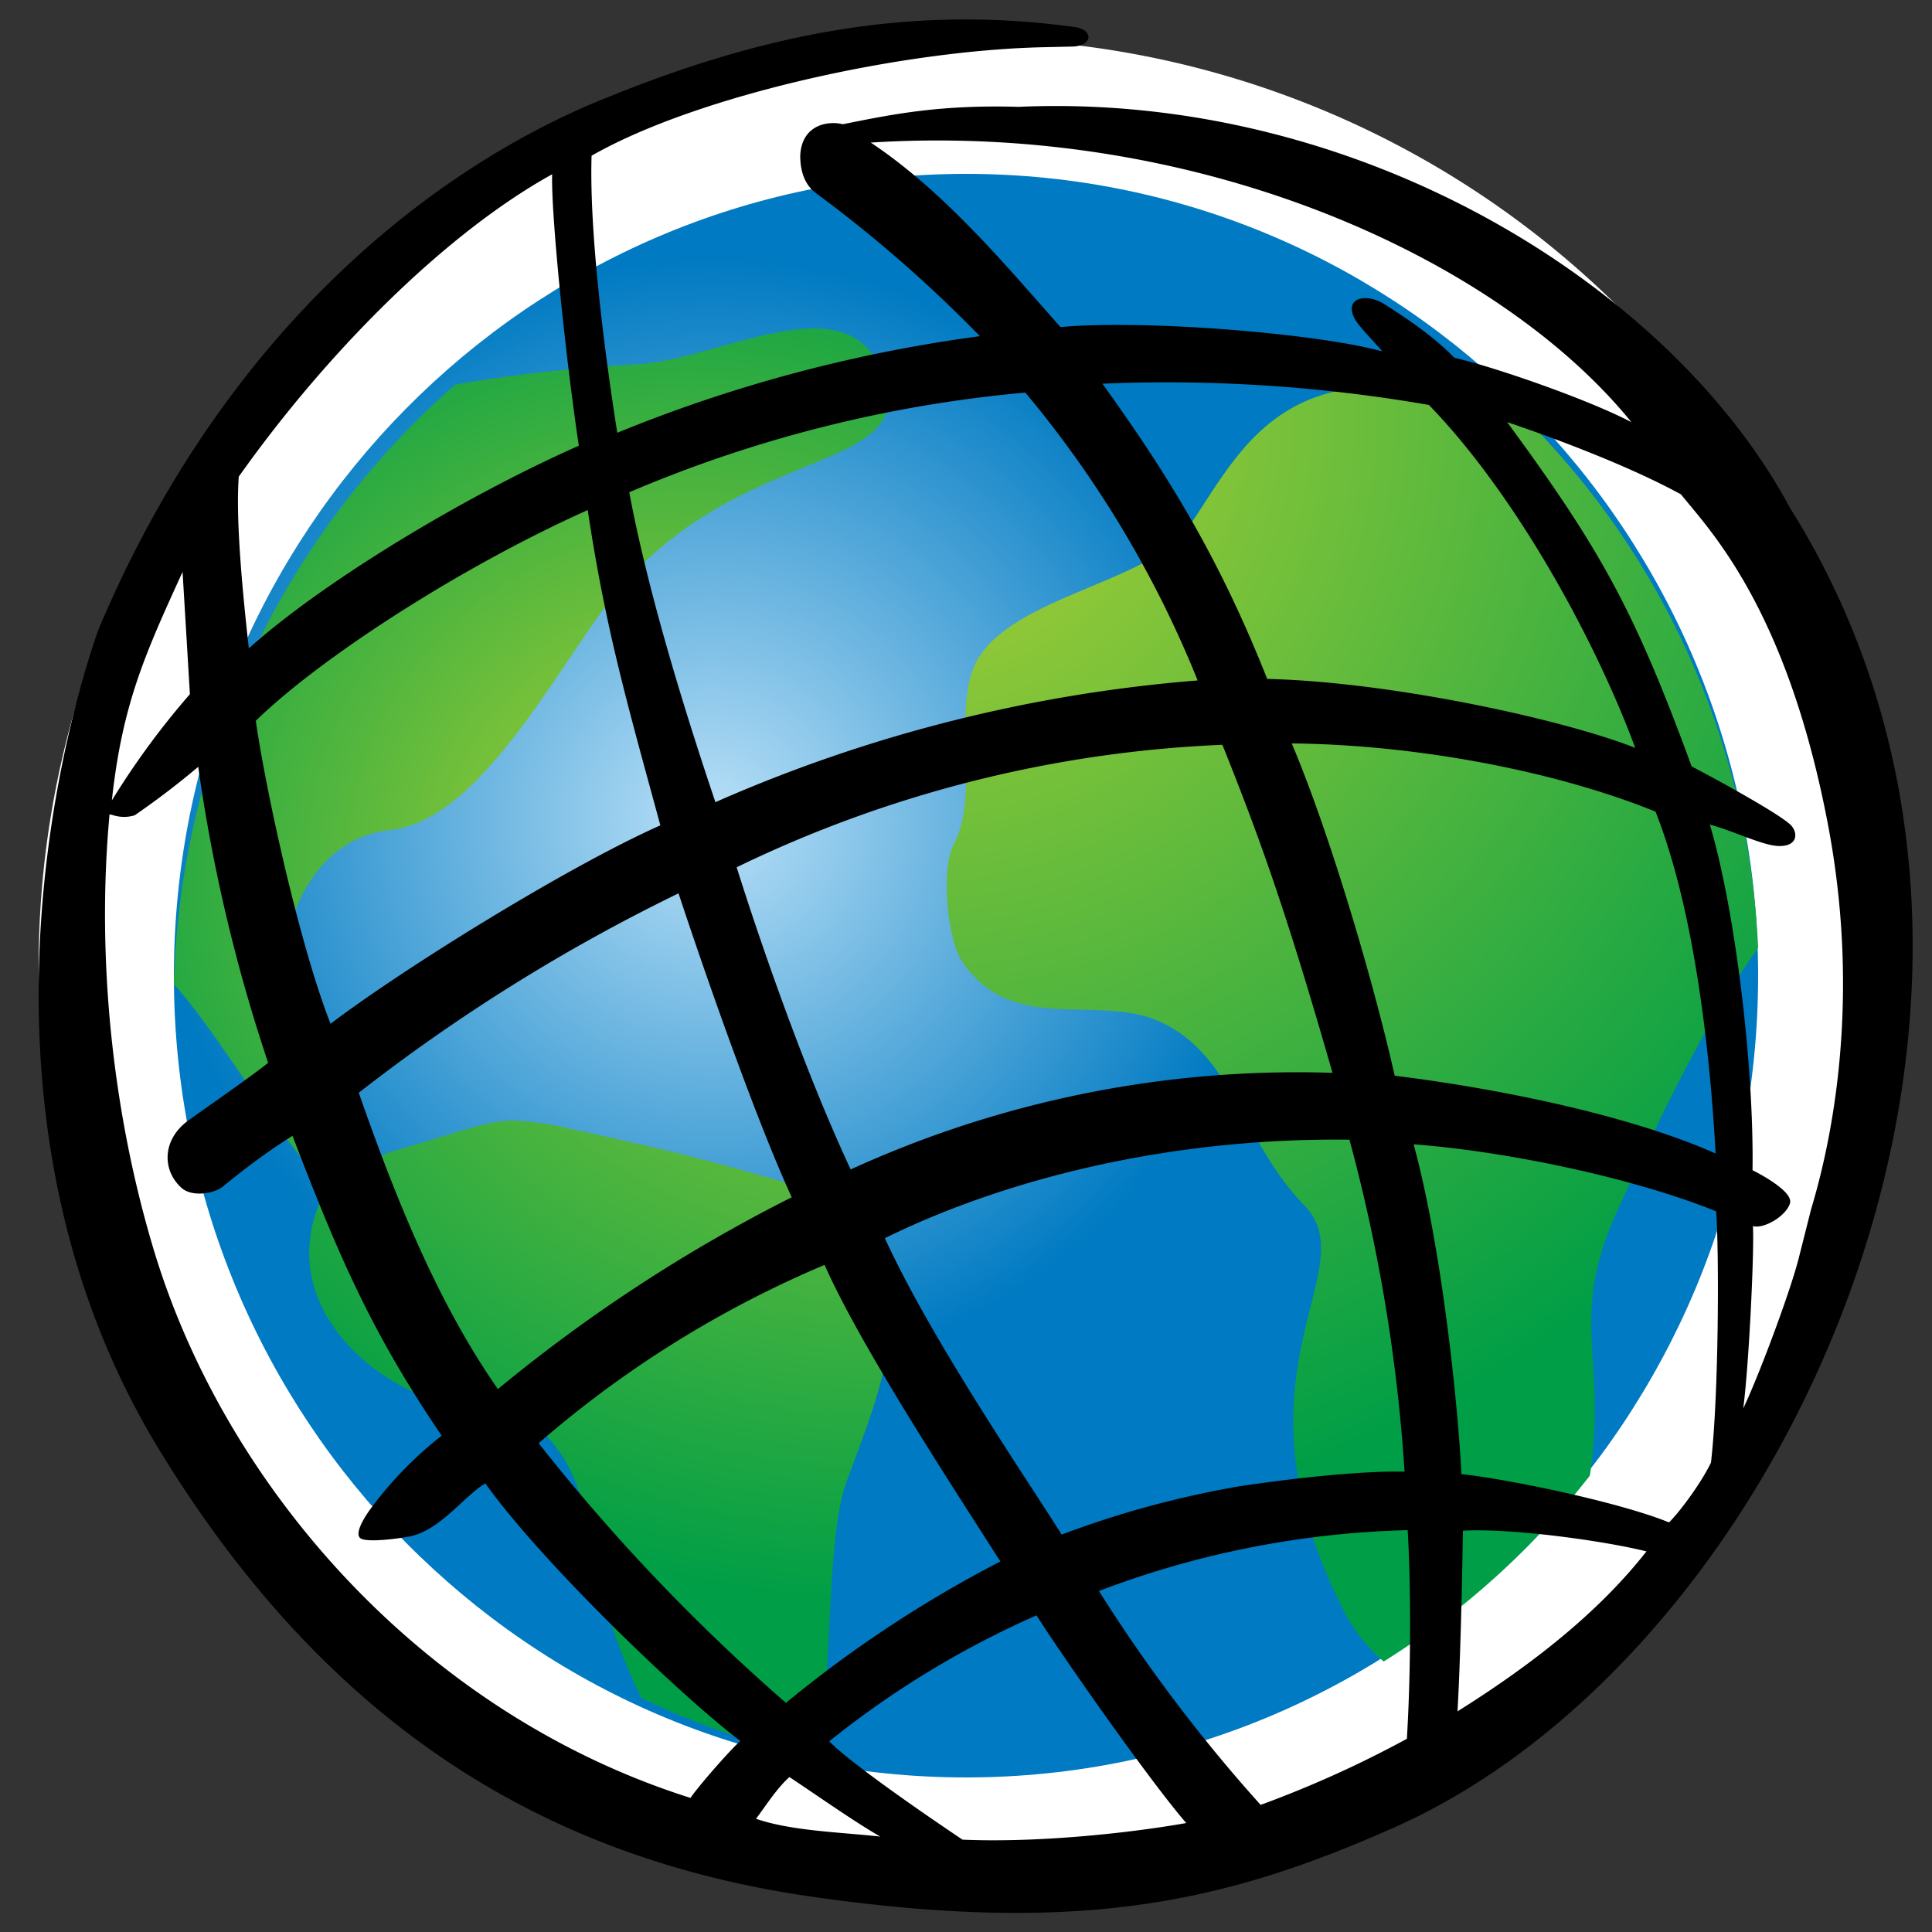 <svg xmlns="http://www.w3.org/2000/svg" viewBox="0 0 100 100" aria-labelledby="aria-label-esri-globe">
  <rect x="0" y="0" width="100" height="100" fill="#333333" stroke="none"/>
  <title>
    esri-globe
  </title>
  <defs>
    <radialGradient id="a" cx="34%" cy="40.72%" r="35.46%" fx="34%" fy="40.72%" gradientTransform="matrix(1 0 0 .988 0 0)">
      <stop offset="0%" stop-color="#B9E0F7"/>
      <stop offset="100%" stop-color="#007AC2"/>
    </radialGradient>
    <radialGradient id="b" cx="71.47%" cy="60.49%" r="97.2%" fx="71.47%" fy="60.49%" gradientTransform="matrix(1 0 0 .804 0 .12)">
      <stop offset="0%" stop-color="#B2D234"/>
      <stop offset="96.07%" stop-color="#009E46"/>
      <stop offset="100%" stop-color="#009E46"/>
    </radialGradient>
    <radialGradient id="c" cx="95.67%" cy="-55.71%" r="150.38%" fx="95.67%" fy="-55.71%" gradientTransform="matrix(1 0 0 .909 0 -.05)">
      <stop offset="0%" stop-color="#B2D234"/>
      <stop offset="96.07%" stop-color="#009E46"/>
      <stop offset="100%" stop-color="#009E46"/>
    </radialGradient>
    <radialGradient id="d" cx="-3.52%" cy="2.76%" r="143.09%" fx="-3.52%" fy="2.76%" gradientTransform="matrix(1 0 0 .636 0 .01)">
      <stop offset="0%" stop-color="#B2D234"/>
      <stop offset="96.07%" stop-color="#009E46"/>
      <stop offset="100%" stop-color="#009E46"/>
    </radialGradient>
  </defs>
  <g fill="none" fill-rule="nonzero">
    <path fill="#FFF" d="M98 50a48 48 0 1 1-96 0 48 48 0 0 1 96 0"/>
    <path fill="url(#a)" d="M7 49.5C7 72.42 25.36 91 48 91s41-18.58 41-41.5S70.64 8 48 8 7 26.58 7 49.5" transform="translate(2 1)"/>
    <path fill="url(#b)" d="M30.85 17.86a84.8 84.8 0 0 0-9.28 1.04A42.81 42.81 0 0 0 7 49.95c2.44 2.64 5.65 8.6 9.37 12.05.49-.22 1.02-.42 1.59-.6-1.82-2.17-4.37-5.05-4.75-6.38-1.88-6.5.3-12.58 4.99-13.06 4.2-.43 7.81-6.87 10.78-11.08 6.1-8.68 15.47-7.23 15-11.57-.54-2.54-2-3.31-3.86-3.31-2.8 0-6.49 1.75-9.27 1.86" transform="translate(2 1)"/>
    <path fill="url(#c)" d="M20.2 58.04c-.6.18-1.2.34-1.75.52-.5.14-.9.34-1.58.59-1.5.7-2.58 1.76-2.83 4.03-.46 4.11 3.31 7.34 6.49 8.29 4.03 1.2 4.37-.2 6.48 2.76 1.48 2.08 1.76 5.92 2.52 8.46.42 1.41.99 2.82 1.67 4.2A39.37 39.37 0 0 0 40.33 90c.8-4.88.44-11.47 1.49-14.31 2.15-5.83 3.37-8.4.46-14.42-6.4-1.88-8.35-2.47-14.8-3.85a14.27 14.27 0 0 0-2.89-.42c-1.14 0-2.09.34-4.4 1.04" transform="translate(2 1)"/>
    <path fill="url(#d)" d="M59.5 26.32c-1.91 2.73-8.6 3.48-10.74 6.56-1.67 2.4.06 7.11-1.4 9.84-.66 1.25-.35 4.9.46 6.08 2.57 3.76 6.85 1.67 10.07 3.02 3.92 1.65 4.37 6.22 7.62 9.57 3.26 3.35-4.16 8.5 1.9 20.69A8.6 8.6 0 0 0 69.62 85a41.3 41.3 0 0 0 10.67-9.62c.92-6.15-1.15-8.12 1.44-13.75 1.59-3.48 4.32-9.49 7.27-13.56-.5-11.41-5.6-21.61-13.48-28.79a6.6 6.6 0 0 1-2.97.01c-1.1-.2-2.1-.29-3-.29-6.08 0-7.89 4.2-10.06 7.32" transform="translate(2 1)"/>
    <path fill="#000" d="M45.56 95.06c-1.37-.79-3.09-2.01-4.7-3.08-.66.59-1.2 1.46-1.73 2.16 1.84.63 4.32.69 6.43.92m-7.24-4.95c-2.93-2.2-10.2-9.14-13.2-13.33-1.11.66-2.34 2.44-3.94 2.75-.63.12-2.05.3-2.47.12-.42-.18.1-1.07.55-1.66a19.66 19.66 0 0 1 3.6-3.68c-3.58-5.28-5.28-9.15-7.72-15.52-1.4.88-2.43 1.67-3.65 2.66-.42.32-1.55.53-2.1.03-1-.9-1.02-2.5.38-3.5.58-.42 3.44-2.41 4.11-2.97a85.6 85.6 0 0 1-3.62-15.32 41.22 41.22 0 0 1-3.29 2.51c-.66.2-1.1-.02-1.3-.05-.67 7.23.1 15.19 2.24 22.38 3.66 12.36 13.95 24.14 27.83 28.53.32-.49 1.92-2.35 2.58-2.95M9.83 35.94l-.38-6.34c-1.95 4.27-3.12 6.85-3.66 11.83a41.05 41.05 0 0 1 4.04-5.5M30.66 5.36C38.72 2 46.57.15 55.63 1.4c1 .14.93 1-.15 1.01l-1.27.03c-7.3.12-18.04 2.45-23.59 5.62-.12 3.74.59 9.67 1.33 14.34a76.09 76.09 0 0 1 18.77-5 69.38 69.38 0 0 0-8.48-7.4c-.55-.4-.82-1.07-.82-1.94.07-1.62 1.46-1.82 2.2-1.63 2.47-.49 4.92-1.02 9.1-.9 17.65-.78 33.78 9.28 39.93 20.76 15.6 24.85.01 59.13-20.4 68.26-8.74 3.9-16.23 5.6-30.04 3.65-13.83-1.94-25.14-8.76-33.92-23.08-10.82-17.65-4.73-38.2-3.2-42.52 6.5-15.47 17.18-23.68 25.57-27.24m-18.25 18.8c-.24 1.87.01 5.3.47 9.4 3.76-3.38 11.01-7.8 17.08-10.49-.7-4.65-1.45-12.08-1.38-14.05-5.6 3.1-11.76 9.33-16.27 15.72m.93 12.57c.53 3.69 2.28 11.65 3.87 15.68 3.75-2.85 12.26-8.13 17.07-10.27-1.68-6.18-2.82-10.08-3.76-16.32-6.8 3.05-14 7.79-17.18 10.91m5.33 19.25c2.23 6.41 4.39 11.3 7.2 15.34a81.36 81.36 0 0 1 15.21-9.93c-1.7-3.69-4.15-10.57-5.86-15.73a92.96 92.96 0 0 0-16.55 10.32m9.31 18.14a99.1 99.1 0 0 0 12.8 13.44 62.89 62.89 0 0 1 11.1-7.32c-2.94-4.59-7.28-11.25-9.1-15.35a55.4 55.4 0 0 0-14.8 9.23m15.04 15.43c1.39 1.42 6.9 5.09 6.9 5.09 3.65.16 8.28-.28 11.58-.86-1.82-2.09-6.37-8.57-7.75-10.75a48.15 48.15 0 0 0-10.73 6.52m22.33 3.29a56.4 56.4 0 0 0 7.57-3.42c.23-3.84.2-8.2.04-10.8a48.2 48.2 0 0 0-15.98 3.15 81.28 81.28 0 0 0 8.37 11.07m10.19-4.84c3.73-2.34 7.24-5.04 9.78-8.28-2.19-.55-7.08-1.22-9.5-1.07 0 0-.08 5.86-.28 9.35m10.95-9.78c.7-.71 1.76-2.22 2.17-3.1.41-3.56.42-10.86.27-13-4.26-1.73-10.85-3.11-15.66-3.47 1.57 5.79 2.35 14.3 2.47 17.07 2.3.24 8.13 1.43 10.75 2.5m6.26-16.52c-.2.67-1.37 1.35-1.92 1.18.08 1.2-.2 7.14-.5 9.44.81-1.7 2.38-5.9 2.85-7.69l.66-2.61c.66-2.22 2.8-9.9.86-20-2.15-11.22-6.18-15.23-7.59-17.01-3.58-1.96-9-3.74-9-3.74 4.92 6.7 6.62 9.84 9.55 17.82 1.7.89 4.8 2.61 5.18 3.09.31.37.31 1.04-.65 1.03-.81 0-2.38-.79-3.59-1.11 1.3 4.34 2.29 12.45 2.21 17.89 0 0 2.13 1.04 1.94 1.71m-8.21-40.43c-6.81-8.4-22.22-15.55-39.37-14.47 3.83 2.55 7.02 6.39 9.82 9.55 4.28-.4 13.28.32 16.66 1.26-.58-.68-1.29-1.36-1.47-1.77-.48-1.04.68-1.26 1.6-.66 1.18.75 2.53 1.66 3.6 2.76 2 .45 6.89 2.14 9.16 3.33M88.8 59.7c-.3-5.42-1.12-12.65-3.11-17.69-5.28-2.14-12.5-3.47-18.83-3.53 1.95 4.6 4.22 12.27 5.33 17.2 4.58.56 11.74 1.87 16.6 4.02M73.96 20.96a79.33 79.33 0 0 0-16.9-1.1c3.53 4.9 6.11 9.18 8.53 15.28 6.54.16 15.41 2.13 19.05 3.57-2.17-5.84-6.3-13.24-10.68-17.75M44.03 60.53a55.63 55.63 0 0 1 24.94-5c-2.35-8.19-3.7-12-5.7-16.98a63.62 63.62 0 0 0-25.14 6.34s2.74 8.87 5.9 15.64m25.82-1.54c-9.74-.12-18.24 2.23-24.05 5.1 2.46 5.35 7.33 12.43 9.15 15.34a50.06 50.06 0 0 1 9.2-2.5c2.65-.4 6.17-.8 8.55-.76A87.28 87.28 0 0 0 69.85 59M37.03 41.52a77.02 77.02 0 0 1 24.96-6.3 55.41 55.41 0 0 0-8.92-14.9 67.59 67.59 0 0 0-20.5 5.16c.88 4.7 2.55 10.37 4.46 16.04"/>
  </g>
</svg>
